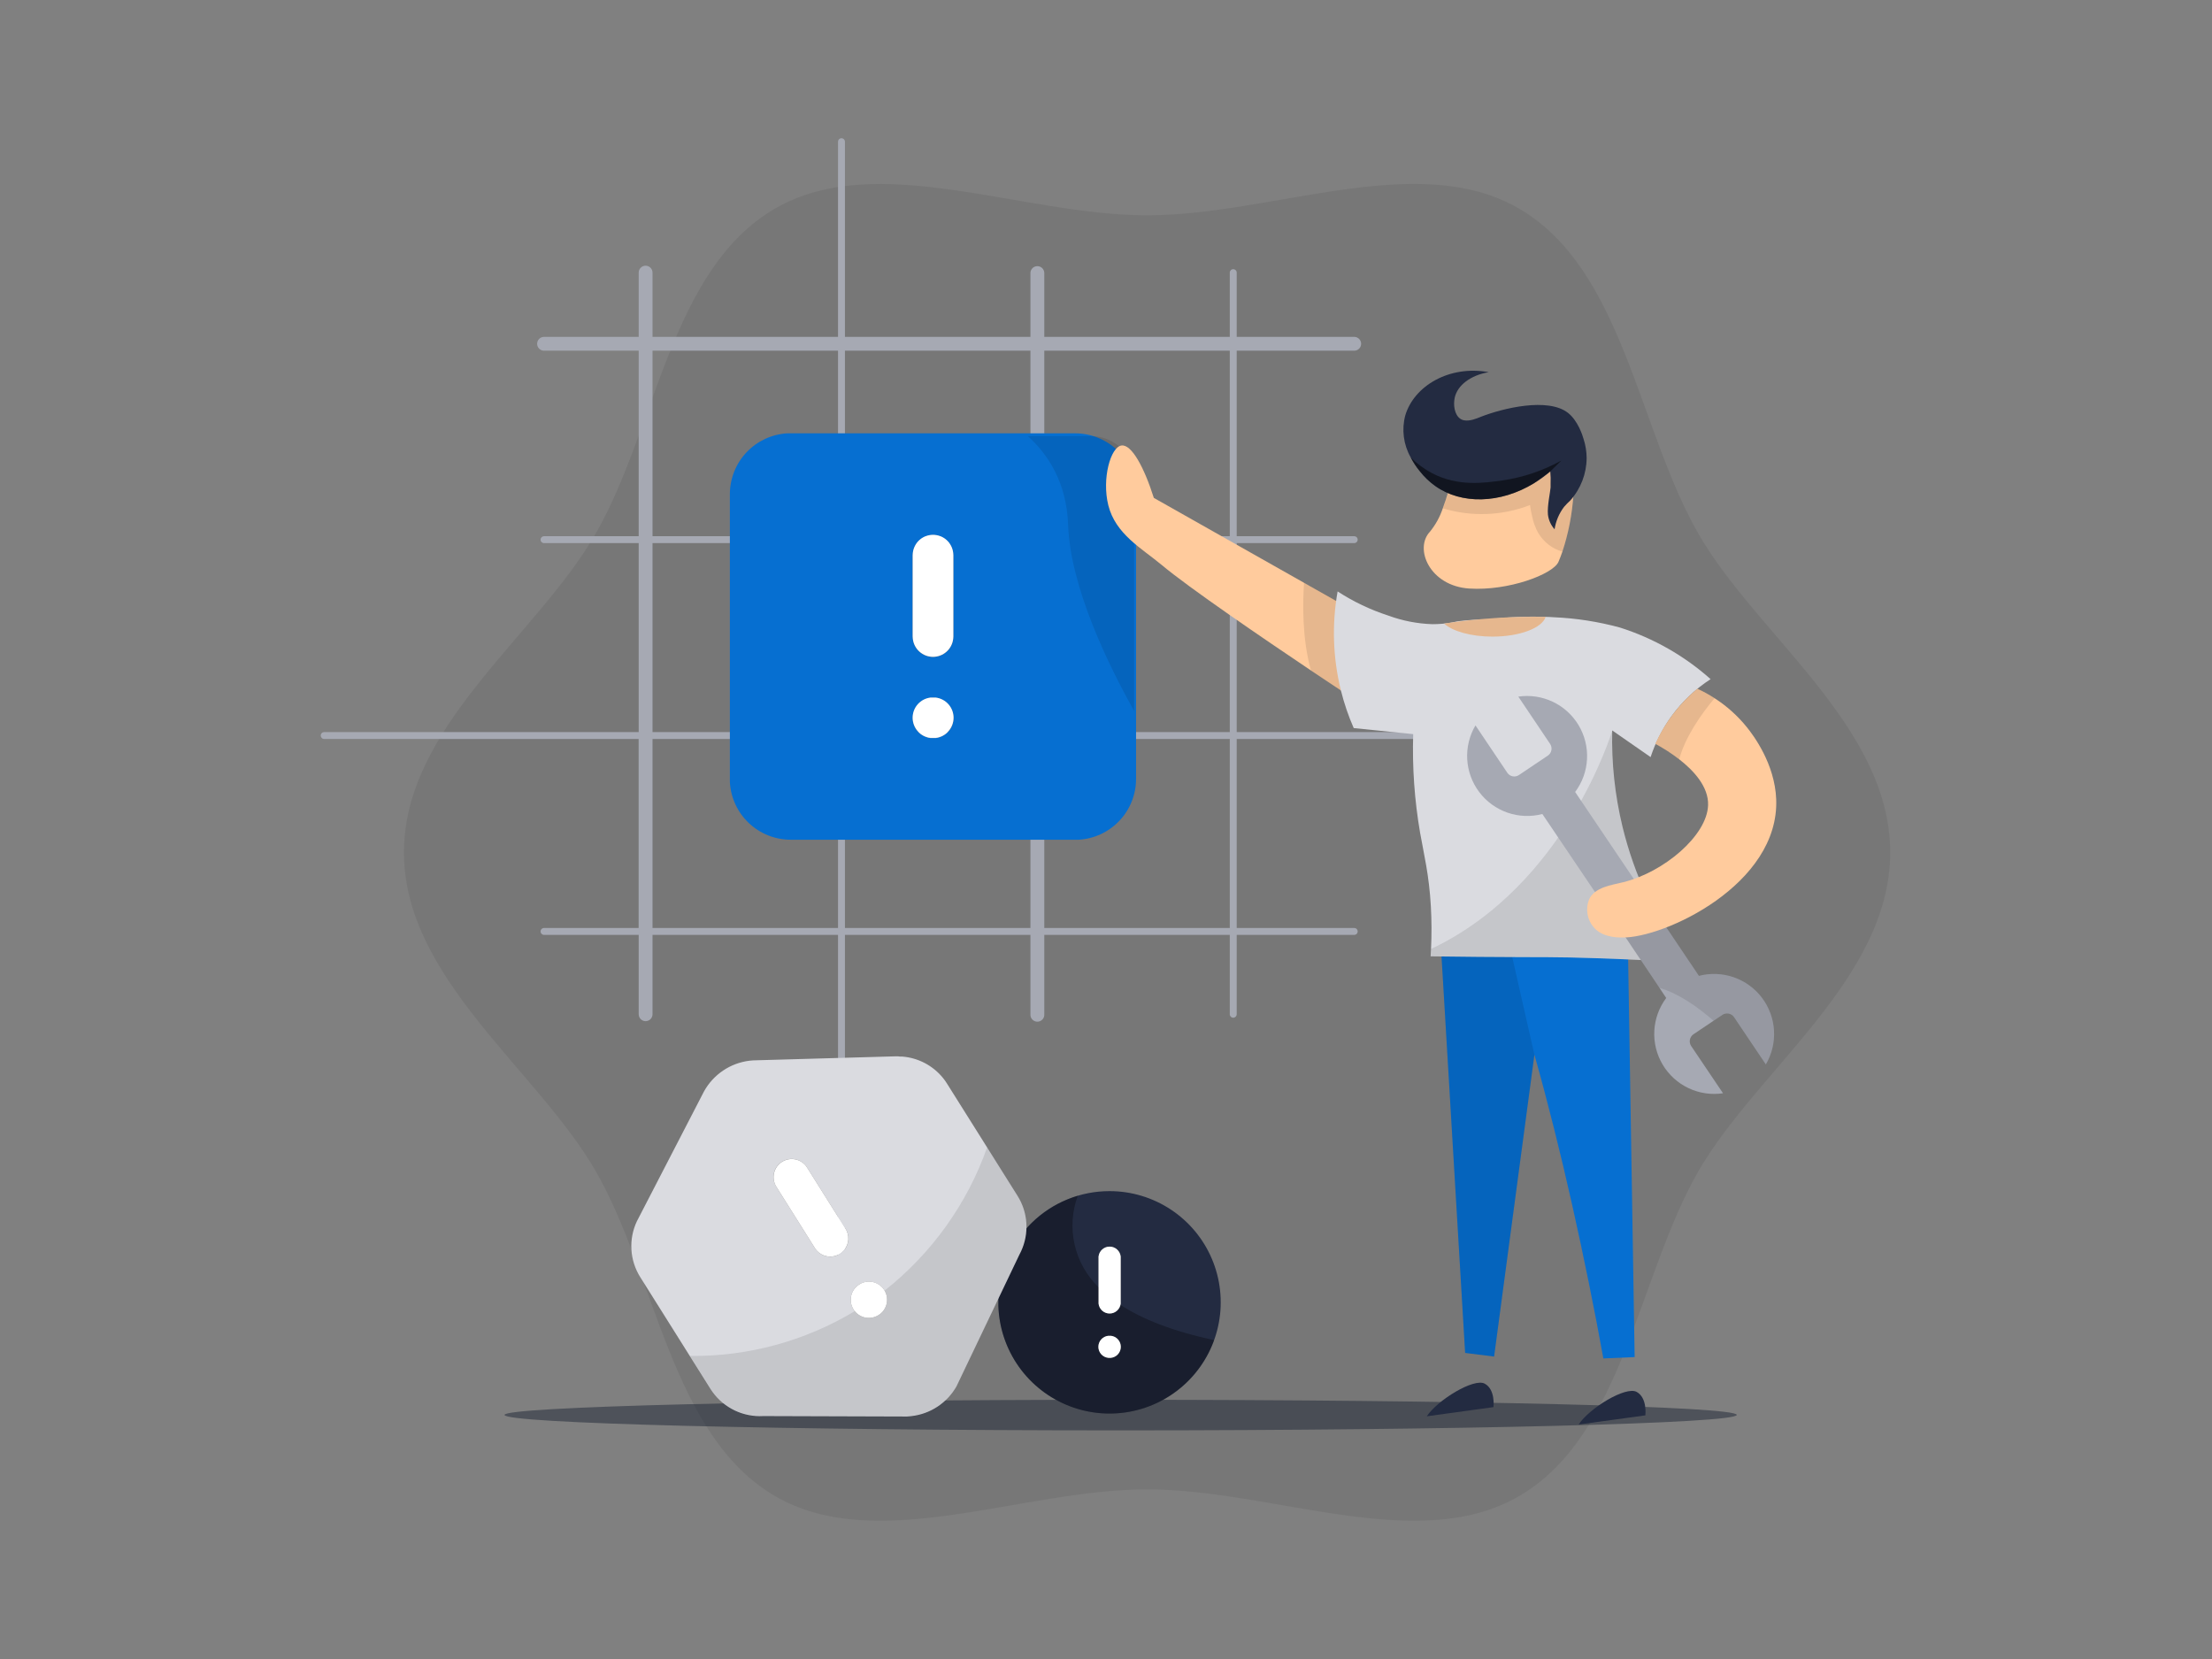 <svg xmlns="http://www.w3.org/2000/svg" width="800" height="600" fill="none" viewBox="0 0 800 600">
    <rect x="0" y="0" width="800" height="600" fill="#808080" stroke="none"/>
    <path d="M146.096 308.287C146.096 353.698 194.162 386.744 215.396 423.467C237.278 461.391 242.626 519.155 280.418 541.146C317.153 562.428 369.45 538.659 414.861 538.659C460.272 538.659 512.605 562.428 549.292 541.146C587.096 519.276 592.444 461.391 614.314 423.467C635.595 386.744 683.614 353.77 683.614 308.287C683.614 262.803 635.475 229.83 614.314 193.143C592.444 155.182 587.108 97.298 549.292 75.379C512.557 54.098 460.26 77.867 414.849 77.867C369.438 77.867 317.141 54.146 280.406 75.379C242.494 97.25 237.266 155.134 215.384 193.059C194.162 229.95 146.096 262.84 146.096 308.287Z" fill="black" opacity="0.07"/>
    <path d="M182.469 511.717C182.469 514.781 282.207 517.317 405.294 517.317C528.381 517.317 628.12 514.781 628.12 511.717C628.12 508.653 528.381 506.249 405.294 506.249C282.207 506.249 182.469 508.797 182.469 511.717Z" fill="#1D2535" opacity="0.5"/>
    <path d="M569.227 264.762H447.27V196.423H489.773C490.104 196.423 490.422 196.292 490.657 196.057C490.891 195.823 491.023 195.505 491.023 195.174C491.023 194.842 490.891 194.524 490.657 194.29C490.422 194.055 490.104 193.924 489.773 193.924H447.27V126.835H489.773C490.436 126.835 491.072 126.571 491.54 126.103C492.009 125.634 492.272 124.998 492.272 124.335C492.272 123.672 492.009 123.037 491.54 122.568C491.072 122.099 490.436 121.836 489.773 121.836H447.27V98.596C447.27 98.264 447.138 97.946 446.904 97.712C446.67 97.477 446.352 97.346 446.02 97.346C445.689 97.346 445.371 97.477 445.137 97.712C444.902 97.946 444.77 98.264 444.77 98.596V121.836H377.681V98.596C377.637 97.961 377.354 97.367 376.889 96.933C376.424 96.499 375.812 96.258 375.176 96.258C374.54 96.258 373.927 96.499 373.462 96.933C372.997 97.367 372.714 97.961 372.67 98.596V121.836H305.581V51.25C305.581 50.918 305.45 50.6 305.215 50.366C304.981 50.132 304.663 50 304.331 50C304 50 303.682 50.132 303.448 50.366C303.213 50.6 303.082 50.918 303.082 51.25V121.836H235.993V98.596C235.993 97.933 235.729 97.297 235.261 96.828C234.792 96.359 234.156 96.096 233.493 96.096C232.83 96.096 232.194 96.359 231.726 96.828C231.257 97.297 230.994 97.933 230.994 98.596V121.836H196.758C196.095 121.836 195.459 122.099 194.991 122.568C194.522 123.037 194.259 123.672 194.259 124.335C194.259 124.998 194.522 125.634 194.991 126.103C195.459 126.571 196.095 126.835 196.758 126.835H230.994V193.924H196.758C196.427 193.924 196.109 194.055 195.874 194.29C195.64 194.524 195.508 194.842 195.508 195.174C195.508 195.505 195.64 195.823 195.874 196.057C196.109 196.292 196.427 196.423 196.758 196.423H230.994V264.762H117.256C116.923 264.762 116.603 264.894 116.368 265.13C116.132 265.365 116 265.685 116 266.018C116 266.351 116.132 266.67 116.368 266.906C116.603 267.141 116.923 267.274 117.256 267.274H230.97V335.613H196.758C196.427 335.613 196.109 335.744 195.874 335.979C195.64 336.213 195.508 336.531 195.508 336.862C195.508 337.194 195.64 337.512 195.874 337.746C196.109 337.98 196.427 338.112 196.758 338.112H230.994V366.82C230.994 367.483 231.257 368.119 231.726 368.587C232.194 369.056 232.83 369.319 233.493 369.319C234.156 369.319 234.792 369.056 235.261 368.587C235.729 368.119 235.993 367.483 235.993 366.82V338.112H303.082V460.033C303.082 460.365 303.213 460.683 303.448 460.917C303.682 461.151 304 461.283 304.331 461.283C304.663 461.283 304.981 461.151 305.215 460.917C305.45 460.683 305.581 460.365 305.581 460.033V338.112H372.67V366.82C372.647 367.164 372.694 367.508 372.809 367.833C372.924 368.158 373.105 368.455 373.34 368.707C373.575 368.959 373.859 369.16 374.175 369.297C374.491 369.434 374.831 369.505 375.176 369.505C375.52 369.505 375.861 369.434 376.177 369.297C376.493 369.16 376.777 368.959 377.012 368.707C377.247 368.455 377.428 368.158 377.543 367.833C377.658 367.508 377.705 367.164 377.681 366.82V338.112H444.77V366.82C444.77 367.151 444.902 367.469 445.137 367.704C445.371 367.938 445.689 368.07 446.02 368.07C446.352 368.07 446.67 367.938 446.904 367.704C447.138 367.469 447.27 367.151 447.27 366.82V338.112H489.773C490.104 338.112 490.422 337.98 490.657 337.746C490.891 337.512 491.023 337.194 491.023 336.862C491.023 336.531 490.891 336.213 490.657 335.979C490.422 335.744 490.104 335.613 489.773 335.613H447.27V267.274H569.227C569.56 267.274 569.88 267.141 570.115 266.906C570.351 266.67 570.483 266.351 570.483 266.018C570.483 265.685 570.351 265.365 570.115 265.13C569.88 264.894 569.56 264.762 569.227 264.762ZM444.77 264.762H377.681V196.423H444.77V264.762ZM372.67 264.762H305.581V196.423H372.67V264.762ZM444.77 126.835V193.924H377.681V126.835H444.77ZM372.67 126.835V193.924H305.581V126.835H372.67ZM235.993 126.835H303.082V193.924H235.993V126.835ZM235.993 196.423H303.082V264.762H235.993V196.423ZM235.993 335.613V267.274H303.082V335.613H235.993ZM305.581 335.613V267.274H372.67V335.613H305.581ZM444.77 335.613H377.681V267.274H444.77V335.613Z" fill="#A6A9B3"/>
    <path d="M410.871 177.521C410.554 171.893 408.093 166.601 403.994 162.732C399.895 158.863 394.469 156.711 388.832 156.72H285.969H284.684C279.078 157.06 273.813 159.526 269.963 163.614C266.113 167.703 263.969 173.107 263.967 178.723V281.598V282.883C264.28 288.513 266.74 293.809 270.84 297.681C274.939 301.552 280.367 303.705 286.005 303.696H388.832H390.13C395.74 303.368 401.012 300.908 404.868 296.82C408.724 292.732 410.871 287.325 410.871 281.706V178.723V177.521ZM330.083 200.857L330.143 199.992C330.349 198.202 331.206 196.55 332.551 195.351C333.896 194.152 335.635 193.489 337.437 193.489C339.239 193.489 340.978 194.152 342.323 195.351C343.668 196.55 344.525 198.202 344.731 199.992L344.791 200.857V230.238L344.731 231.103C344.525 232.894 343.668 234.546 342.323 235.745C340.978 236.944 339.239 237.607 337.437 237.607C335.635 237.607 333.896 236.944 332.551 235.745C331.206 234.546 330.349 232.894 330.143 231.103L330.083 230.238V200.857ZM338.374 266.949H337.437H336.584C334.793 266.743 333.141 265.886 331.942 264.541C330.743 263.196 330.08 261.457 330.08 259.655C330.08 257.853 330.743 256.114 331.942 254.769C333.141 253.424 334.793 252.567 336.584 252.361H337.521H338.374C340.164 252.567 341.816 253.424 343.016 254.769C344.215 256.114 344.878 257.853 344.878 259.655C344.878 261.457 344.215 263.196 343.016 264.541C341.816 265.886 340.164 266.743 338.374 266.949Z" fill="#066FD1"/>
    <path d="M338.362 266.865H337.425H336.572C334.782 266.659 333.13 265.802 331.93 264.457C330.731 263.112 330.068 261.373 330.068 259.571C330.068 257.769 330.731 256.03 331.93 254.685C333.13 253.34 334.782 252.483 336.572 252.277H337.509H338.362C340.153 252.483 341.805 253.34 343.004 254.685C344.203 256.03 344.866 257.769 344.866 259.571C344.866 261.373 344.203 263.112 343.004 264.457C341.805 265.802 340.153 266.659 338.362 266.865Z" fill="white"/>
    <path d="M344.79 200.797V230.178L344.73 231.043C344.525 232.834 343.667 234.486 342.322 235.685C340.977 236.884 339.238 237.547 337.436 237.547C335.634 237.547 333.895 236.884 332.55 235.685C331.205 234.486 330.348 232.834 330.142 231.043L330.082 230.178V200.797L330.142 199.932C330.348 198.142 331.205 196.49 332.55 195.291C333.895 194.091 335.634 193.429 337.436 193.429C339.238 193.429 340.977 194.091 342.322 195.291C343.667 196.49 344.525 198.142 344.73 199.932L344.79 200.797Z" fill="white"/>
    <path d="M410.162 173.231V257.108C401.005 240.801 387.078 212.466 386.297 189.814C385.756 174.457 378.978 164.267 371.732 157.73H394.708C396.742 157.73 398.755 158.131 400.633 158.911C402.511 159.69 404.217 160.833 405.653 162.273C407.088 163.713 408.226 165.422 408.999 167.303C409.773 169.183 410.168 171.198 410.162 173.231Z" fill="black" opacity="0.1"/>
    <path d="M591.194 490.808L579.874 491.301C576.67 473.556 572.929 455.131 568.651 436.024C564.373 416.917 559.802 398.72 554.94 381.432C550.085 417.827 545.226 454.221 540.363 490.616L529.885 489.294C526.969 440.33 524.053 391.358 521.137 342.378H588.767C589.576 391.895 590.385 441.371 591.194 490.808Z" fill="#066FD1"/>
    <path d="M554.94 381.468C550.085 417.863 545.226 454.257 540.363 490.652L529.885 489.33C526.969 440.366 524.053 391.394 521.137 342.414H546.083L554.94 381.468Z" fill="black" opacity="0.1"/>
    <path d="M516.018 512.222L540.135 508.905C540.135 508.905 540.928 502.56 536.975 500.421C533.021 498.282 519.803 506.43 516.018 512.222Z" fill="#232B41"/>
    <path d="M570.945 515.19L595.063 511.885C595.063 511.885 595.856 505.541 591.902 503.39C587.949 501.239 574.731 509.338 570.945 515.19Z" fill="#232B41"/>
    <path d="M500.827 227.222L499.265 230.479L488.835 252.265C488.835 252.265 482.766 248.275 474.138 242.495C457.086 231.043 430.001 212.61 420.063 204.258C412.853 198.25 403.48 193.215 400.836 182.748C398.433 173.135 401.677 161.575 405.643 161.118C409.248 160.686 413.766 168.905 417.299 180.069L471.603 210.759L499.241 226.381L500.827 227.222Z" fill="#FFCB9D"/>
    <path d="M499.265 226.333V230.479L488.835 252.265C488.835 252.265 482.766 248.275 474.138 242.495C470.87 230.995 471.134 217.861 471.639 210.711L499.265 226.333Z" fill="black" opacity="0.1"/>
    <path d="M569.372 161.058C569.372 164.567 569.372 169.698 569.167 176.031C569.107 177.425 569.059 178.663 569.047 179.059C568.583 186.008 567.247 192.872 565.07 199.488C564.613 200.785 564.156 202.023 563.628 203.237C561.645 207.671 545.603 213.775 531.351 212.85C517.099 211.925 511.331 198.43 517.183 192.266C519.215 189.763 520.779 186.913 521.798 183.854C523.293 179.832 524.498 175.707 525.403 171.513C525.991 169.109 526.256 167.547 526.256 167.547L536.939 157.369L563.676 156.059C563.58 160.578 564.877 163.63 566.367 163.846C567.858 164.062 569.083 161.587 569.372 161.058Z" fill="#FFCB9D"/>
    <path d="M569.373 161.058C569.373 164.567 569.373 169.698 569.169 176.031C569.109 177.425 569.061 178.663 569.049 179.059C568.586 186.009 567.25 192.872 565.071 199.488C563.306 199.005 561.65 198.189 560.192 197.084C558.602 195.876 557.267 194.365 556.263 192.638C555.243 190.783 554.517 188.78 554.112 186.702C553.776 185.369 553.523 184.016 553.355 182.652C543.289 186.556 532.206 186.979 521.871 183.854C523.359 179.829 524.564 175.706 525.476 171.513C526.065 169.109 526.329 167.547 526.329 167.547L537 157.369L563.761 156.059C563.665 160.566 564.963 163.63 566.429 163.846C567.895 164.062 569.085 161.587 569.373 161.058Z" fill="black" opacity="0.1"/>
    <path d="M510.202 165.432C511.115 167.213 512.219 168.889 513.494 170.431C515.075 172.459 516.941 174.248 519.034 175.743C528.467 182.508 542.587 182.22 554.796 174.769C556.872 173.506 558.841 172.075 560.684 170.491C560.695 170.531 560.695 170.572 560.684 170.612C560.828 172.061 560.864 173.519 560.792 174.974C560.792 175.659 560.792 175.851 560.792 176.295L560.732 176.74C560.732 177.545 559.53 183.109 559.831 186.113C560.067 188.088 560.906 189.943 562.234 191.424C562.68 188.486 563.853 185.706 565.647 183.337C566.354 182.513 567.113 181.735 567.918 181.006C571.69 176.781 573.792 171.325 573.83 165.661C573.817 163.339 573.448 161.033 572.737 158.823C572.34 157.357 570.61 152.106 567.113 149.342C559.903 143.634 543.476 147.624 535.425 150.796C534.007 151.373 531.567 152.418 529.416 151.998C528.987 151.914 528.579 151.747 528.215 151.505C525.932 150.015 525.595 146.314 526.1 143.922C527.061 139.296 531.928 135.691 538.417 134.597C524.165 131.99 511.428 139.56 508.243 150.219C506.873 155.351 507.577 160.815 510.202 165.432Z" fill="#232B41"/>
    <path d="M510.201 165.432C511.114 167.213 512.218 168.889 513.494 170.431C515.075 172.459 516.941 174.248 519.033 175.743C528.467 182.508 542.586 182.22 554.795 174.769C557.739 172.618 560.251 170.78 560.683 170.491L564.709 166.55C558.063 170.232 550.803 172.675 543.283 173.76C536.626 174.685 527.397 176.019 518.048 171.2C515.159 169.681 512.514 167.737 510.201 165.432Z" fill="black" opacity="0.5"/>
    <path d="M583.082 264.173C582.796 275.857 584.037 287.527 586.771 298.89C591.095 316.706 598.975 333.464 609.939 348.158C584.86 346.596 569.022 346.211 559.024 346.175C556.801 346.175 547.801 346.175 534.643 346.067L517.411 345.875C517.411 345.022 517.519 344.144 517.555 343.207C517.798 338.094 517.778 332.972 517.495 327.862C516.846 316.278 514.959 308.936 513.613 301.269C511.572 289.464 510.73 277.482 511.102 265.507C503.892 264.762 496.722 264.033 489.592 263.32C487.668 258.937 486.121 254.398 484.966 249.753C482.057 238.017 481.647 225.8 483.764 213.896C489.473 217.607 495.647 220.548 502.125 222.644C507.229 224.521 512.601 225.567 518.035 225.744C519.165 225.744 520.343 225.696 521.568 225.6L522.313 225.528C523.987 225.349 525.649 225.068 527.288 224.687C530.923 224.226 534.584 224.005 538.248 224.026C545.134 223.17 552.077 222.861 559.012 223.1C559.998 223.1 560.959 223.172 561.908 223.233C570.006 223.576 578.039 224.826 585.858 226.958C597.984 230.801 609.163 237.16 618.663 245.62C613.166 249.18 608.372 253.722 604.52 259.018C601.253 263.53 598.704 268.52 596.961 273.811L583.082 264.173Z" fill="#DADBE0"/>
    <path d="M609.939 348.158C584.86 346.596 569.022 346.211 559.024 346.175C556.801 346.175 547.8 346.175 534.642 346.067L517.41 345.875C517.41 345.022 517.518 344.144 517.554 343.207C566.522 320.075 583.105 264.173 583.105 264.173C582.812 275.856 584.044 287.526 586.77 298.89C591.094 316.706 598.975 333.464 609.939 348.158Z" fill="black" opacity="0.1"/>
    <path d="M638.659 384.977L627.147 367.865C626.694 367.198 625.995 366.737 625.203 366.581C624.411 366.426 623.59 366.59 622.918 367.036L619.733 369.175L612.451 374.066C611.785 374.524 611.326 375.226 611.173 376.019C611.02 376.813 611.185 377.635 611.634 378.308L623.158 395.396C618.904 396.029 614.559 395.383 610.673 393.541C606.787 391.699 603.537 388.743 601.334 385.05C599.132 381.356 598.077 377.091 598.305 372.797C598.532 368.503 600.03 364.373 602.609 360.932L600.206 357.327L597.803 353.722L586.663 337.151L585.69 335.721L557.811 294.395C553.65 295.483 549.259 295.311 545.195 293.899C541.132 292.488 537.579 289.902 534.988 286.469C532.397 283.035 530.884 278.91 530.64 274.615C530.397 270.321 531.435 266.051 533.622 262.347L545.134 279.471C545.355 279.803 545.64 280.089 545.972 280.311C546.305 280.532 546.678 280.686 547.07 280.763C547.462 280.84 547.865 280.839 548.257 280.76C548.649 280.68 549.021 280.524 549.351 280.3L559.794 273.282C560.464 272.83 560.927 272.131 561.083 271.338C561.238 270.546 561.073 269.723 560.623 269.052L549.123 251.94C553.377 251.315 557.721 251.966 561.604 253.812C565.488 255.658 568.736 258.615 570.937 262.309C573.137 266.003 574.192 270.267 573.967 274.561C573.742 278.855 572.247 282.985 569.672 286.428L597.574 327.814L601.528 333.738L609.423 345.49L614.434 352.941C618.594 351.859 622.982 352.036 627.042 353.449C631.102 354.862 634.651 357.448 637.241 360.879C639.831 364.31 641.345 368.433 641.591 372.724C641.837 377.016 640.804 381.285 638.623 384.989L638.659 384.977Z" fill="#A6A9B3"/>
    <path d="M638.66 384.977L627.147 367.865C626.694 367.198 625.995 366.737 625.203 366.581C624.411 366.426 623.59 366.59 622.918 367.036L619.733 369.175C613.725 363.936 606.935 359.249 600.158 357.279L597.755 353.674L586.615 337.103C591.688 336.495 596.686 335.368 601.528 333.738L609.423 345.49L614.434 352.941C618.594 351.859 622.982 352.036 627.042 353.449C631.102 354.862 634.651 357.448 637.241 360.879C639.831 364.31 641.345 368.433 641.591 372.724C641.837 377.016 640.804 381.284 638.623 384.989L638.66 384.977Z" fill="black" opacity="0.1"/>
    <path d="M642.386 289.048C643.587 319.955 601.697 339.35 586.7 339.061C584.405 339.061 579.346 338.905 576.318 335.288C575.163 333.91 574.405 332.243 574.128 330.466C573.851 328.689 574.063 326.871 574.744 325.206C576.847 320.844 582.843 320.099 587.001 319.078C601.721 315.473 617.367 302.254 617.751 291.235C617.992 284.53 612.512 278.654 607.285 274.592C604.57 272.498 601.688 270.629 598.669 269.004C602.166 261.304 607.363 254.496 613.87 249.092C616.024 250.072 618.1 251.213 620.083 252.505C624.502 255.344 628.437 258.874 631.739 262.96C634.142 265.916 641.893 276.238 642.386 289.048Z" fill="#FFCB9D"/>
    <path d="M620.107 252.505C615.3 258.201 609.52 266.445 607.309 274.592C604.594 272.498 601.713 270.629 598.693 269.004C602.191 261.304 607.388 254.496 613.894 249.092C616.048 250.072 618.125 251.213 620.107 252.505Z" fill="black" opacity="0.1"/>
    <path d="M559.002 223.1C557.741 227.126 549.629 230.238 539.776 230.238C532.061 230.238 525.356 228.316 522.279 225.528C527.915 224.675 534.068 223.966 540.653 223.533C547.238 223.1 553.342 222.992 559.002 223.1Z" fill="#FFCB9D"/>
    <path d="M401.282 430.785C390.807 430.775 380.743 434.855 373.232 442.157C365.722 449.458 361.359 459.404 361.074 469.875V471.005V472.302C361.329 480.198 363.903 487.843 368.476 494.285C373.049 500.727 379.417 505.679 386.786 508.525C394.156 511.37 402.2 511.982 409.915 510.285C417.63 508.588 424.674 504.656 430.169 498.981C435.664 493.305 439.366 486.137 440.813 478.371C442.259 470.605 441.387 462.585 438.305 455.312C435.223 448.038 430.067 441.833 423.481 437.472C416.895 433.11 409.17 430.784 401.27 430.785H401.282ZM401.787 491.084H401.282H400.813C399.831 490.976 398.923 490.51 398.263 489.773C397.603 489.037 397.238 488.083 397.238 487.095C397.238 486.106 397.603 485.153 398.263 484.416C398.923 483.68 399.831 483.213 400.813 483.105H401.33H401.787C402.769 483.213 403.678 483.68 404.337 484.416C404.997 485.153 405.362 486.106 405.362 487.095C405.362 488.083 404.997 489.037 404.337 489.773C403.678 490.51 402.769 490.976 401.787 491.084ZM401.787 474.994C400.727 475.119 399.661 474.819 398.823 474.159C397.985 473.499 397.443 472.533 397.317 471.473V471.005V454.914V454.446C397.425 453.46 397.893 452.549 398.631 451.887C399.37 451.225 400.327 450.859 401.318 450.859C402.31 450.859 403.266 451.225 404.005 451.887C404.743 452.549 405.211 453.46 405.32 454.446V454.914V471.005V471.473C405.31 471.62 405.282 471.766 405.236 471.906C405.045 472.717 404.607 473.45 403.983 474.003C403.359 474.556 402.579 474.902 401.751 474.994H401.787Z" fill="#232B41"/>
    <path d="M439.122 484.668C435.949 493.47 429.806 500.891 421.751 505.652C413.696 510.414 404.233 512.217 394.991 510.753C385.749 509.288 377.307 504.648 371.119 497.629C364.93 490.611 361.382 481.655 361.086 472.302V471.005V469.875C361.326 461.411 364.229 453.237 369.384 446.519C374.538 439.8 381.68 434.879 389.794 432.455C387.716 438.093 387.313 444.212 388.635 450.073C389.957 455.935 392.947 461.289 397.244 465.489C399.651 467.91 402.315 470.061 405.187 471.906C412.866 476.941 423.813 481.423 439.122 484.668Z" fill="black" opacity="0.3"/>
    <path d="M401.785 491.084H401.28H400.811C399.829 490.976 398.921 490.51 398.261 489.773C397.601 489.037 397.236 488.083 397.236 487.095C397.236 486.106 397.601 485.153 398.261 484.416C398.921 483.68 399.829 483.213 400.811 483.105H401.328H401.785C402.767 483.213 403.675 483.68 404.335 484.416C404.995 485.153 405.36 486.106 405.36 487.095C405.36 488.083 404.995 489.037 404.335 489.773C403.675 490.51 402.767 490.976 401.785 491.084Z" fill="white"/>
    <path d="M405.308 454.914V471.005V471.473C405.2 472.459 404.731 473.37 403.993 474.032C403.255 474.694 402.298 475.06 401.306 475.06C400.315 475.06 399.358 474.694 398.62 474.032C397.881 473.37 397.413 472.459 397.305 471.473V471.005V454.914V454.446C397.413 453.46 397.881 452.549 398.62 451.887C399.358 451.225 400.315 450.859 401.306 450.859C402.298 450.859 403.255 451.225 403.993 451.887C404.731 452.549 405.2 453.46 405.308 454.446V454.914Z" fill="white"/>
    <path d="M367.983 432.455L357 414.971L342.579 392.031L341.846 390.913L341.041 389.856C339.247 387.644 337.022 385.819 334.502 384.491C331.983 383.163 329.22 382.36 326.381 382.129H325.528L324.759 382.033H323.99L272.462 383.499L271.068 383.619C267.645 384.037 264.369 385.259 261.509 387.187C258.65 389.115 256.288 391.693 254.617 394.711L230.332 441.696C228.828 444.889 228.15 448.408 228.36 451.931C228.57 455.454 229.661 458.868 231.533 461.86L245.521 484.115L249.51 490.472L256.949 502.296L257.706 503.414C259.793 506.301 262.577 508.613 265.797 510.136C269.018 511.659 272.571 512.344 276.127 512.126L328.063 512.294L329.493 512.162C332.898 511.799 336.167 510.628 339.029 508.747C341.89 506.866 344.261 504.329 345.944 501.347L368.68 453.749L369.281 452.547C370.762 449.357 371.419 445.846 371.192 442.336C370.966 438.825 369.862 435.428 367.983 432.455ZM282.821 420.162C284.178 419.307 285.802 418.979 287.386 419.24C288.969 419.501 290.401 420.334 291.412 421.58L291.857 422.205L305.808 444.412L306.181 445.097C306.878 446.548 307.017 448.206 306.569 449.753C306.121 451.3 305.119 452.628 303.754 453.483C302.389 454.338 300.757 454.66 299.17 454.388C297.583 454.115 296.151 453.267 295.15 452.006L294.717 451.381L280.766 429.186L280.393 428.514C279.7 427.067 279.565 425.415 280.013 423.874C280.46 422.334 281.46 421.012 282.821 420.162ZM318.39 475.174L317.705 475.655L317.02 476.016C315.571 476.701 313.921 476.831 312.382 476.381C310.844 475.931 309.524 474.932 308.672 473.574C307.821 472.216 307.497 470.593 307.762 469.012C308.027 467.431 308.862 466.002 310.11 464.996L310.783 464.528L311.456 464.143C312.786 463.516 314.288 463.353 315.721 463.68C317.154 464.006 318.437 464.804 319.363 465.946C319.571 466.202 319.755 466.475 319.916 466.763C320.709 468.116 320.991 469.708 320.711 471.251C320.431 472.794 319.608 474.186 318.39 475.174Z" fill="#DADBE0"/>
    <path d="M304.379 453.004C303.708 453.544 302.936 453.948 302.109 454.19C301.282 454.433 300.415 454.51 299.558 454.417C298.701 454.325 297.871 454.064 297.114 453.65C296.358 453.237 295.691 452.678 295.15 452.006L294.718 451.381L280.766 429.187L280.394 428.514C279.719 427.065 279.595 425.42 280.047 423.887C280.498 422.354 281.494 421.039 282.846 420.188C284.199 419.337 285.815 419.009 287.393 419.265C288.97 419.521 290.4 420.344 291.413 421.58L291.858 422.205L305.809 444.412L306.182 445.097C306.811 446.426 306.975 447.928 306.648 449.362C306.321 450.796 305.522 452.078 304.379 453.004Z" fill="white"/>
    <path d="M369.305 452.475L368.705 453.676L345.969 501.275C344.286 504.257 341.915 506.794 339.054 508.675C336.192 510.556 332.923 511.727 329.518 512.09L328.088 512.222L276.152 512.054C272.596 512.272 269.043 511.587 265.822 510.064C262.602 508.541 259.818 506.228 257.731 503.341L256.973 502.224L249.535 490.399C270.512 490.637 291.141 485.032 309.114 474.213C312.868 471.953 316.479 469.465 319.929 466.763C336.938 453.352 349.797 435.394 357.012 414.971L367.996 432.455C369.864 435.419 370.963 438.802 371.192 442.299C371.421 445.795 370.772 449.293 369.305 452.475Z" fill="black" opacity="0.1"/>
    <path d="M318.392 475.174L317.707 475.655L317.022 476.016C315.573 476.701 313.923 476.831 312.384 476.381C310.846 475.931 309.526 474.932 308.674 473.574C307.823 472.216 307.499 470.593 307.764 469.012C308.029 467.431 308.865 466.002 310.113 464.996L310.785 464.528L311.458 464.143C312.909 463.456 314.562 463.325 316.103 463.775C317.644 464.224 318.966 465.223 319.821 466.582C320.675 467.941 321.001 469.566 320.738 471.149C320.475 472.733 319.64 474.165 318.392 475.174Z" fill="white"/>
    <path d="M559.002 223.1C557.741 227.126 549.629 230.238 539.776 230.238C532.061 230.238 525.356 228.316 522.279 225.528C527.915 224.675 534.068 223.966 540.653 223.533C547.238 223.1 553.342 222.992 559.002 223.1Z" fill="black" opacity="0.1"/>
</svg>
